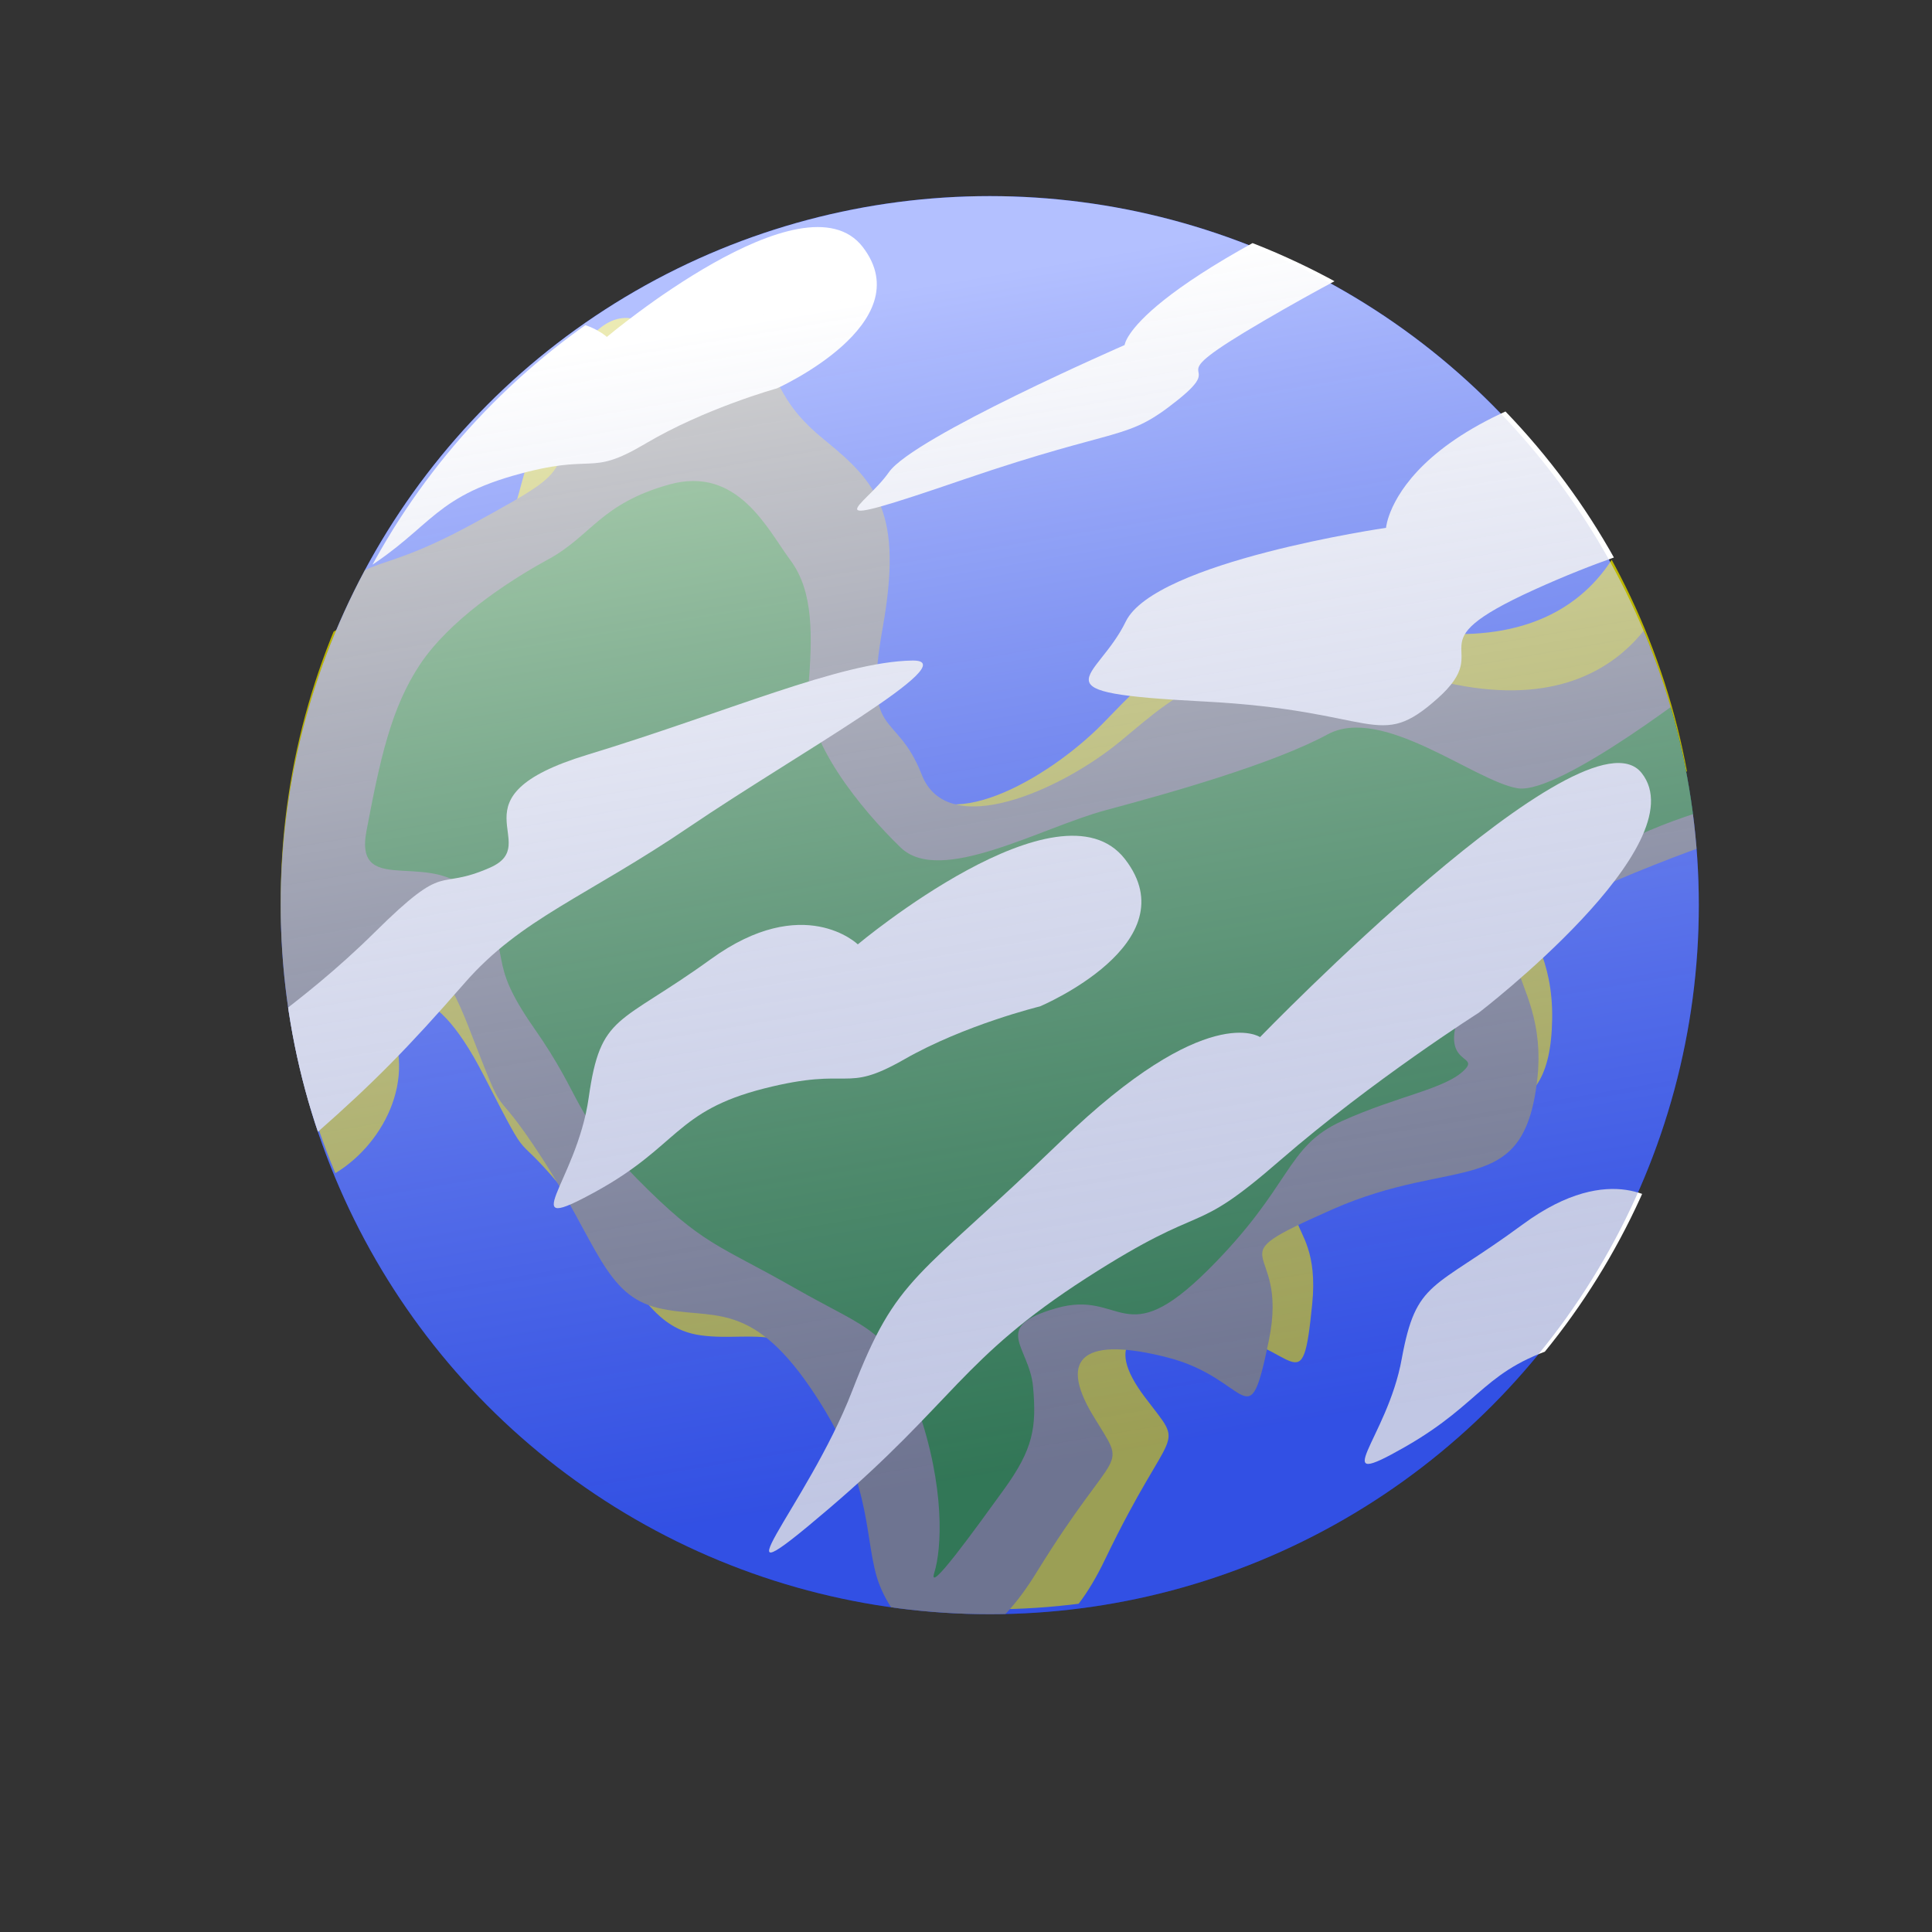<?xml version="1.0" encoding="utf-8"?>
<!-- Generator: Adobe Illustrator 25.2.0, SVG Export Plug-In . SVG Version: 6.00 Build 0)  -->
<svg version="1.1" id="Ebene_1" xmlns="http://www.w3.org/2000/svg" xmlns:xlink="http://www.w3.org/1999/xlink" x="0px" y="0px"
	 viewBox="0 0 1000 1000" style="enable-background:new 0 0 1000 1000;" xml:space="preserve">
<rect x="0" y="0" width="1000" height="1000" fill="#333333" stroke="none"/>
<style type="text/css">
	.st0{display:none;}
	.st1{fill:#002BFF;}
	.st2{clip-path:url(#SVGID_2_);fill:#BCB700;}
	.st3{clip-path:url(#SVGID_4_);fill:#6B6B6B;}
	.st4{clip-path:url(#SVGID_6_);fill:#007003;}
	.st5{clip-path:url(#SVGID_8_);fill:#FFFFFF;}
	.st6{clip-path:url(#SVGID_10_);fill:#FFFFFF;}
	.st7{opacity:0.7;fill:url(#SVGID_17_);enable-background:new    ;}
	.st8{display:inline;fill:#FFFFFF;}
</style>
<g id="Ebene_1_1_" class="st0">
	
		<image style="display:inline;overflow:visible;enable-background:new    ;" width="238" height="235" xlink:href="D9D1E7A3.html"  transform="matrix(4.255 0 0 4.255 -9 0)">
	</image>
</g>
<g id="Ebene_2_1_">
	<g>
		<circle class="st1" cx="512.3" cy="468.5" r="367"/>
		<g>
			<g>
				<defs>
					<circle id="SVGID_1_" cx="512.3" cy="466" r="367"/>
				</defs>
				<clipPath id="SVGID_2_">
					<use xlink:href="#SVGID_1_"  style="overflow:visible;"/>
				</clipPath>
				<path class="st2" d="M847.6,253.9c-0.1,2.2-10,87.7-116.7,72.5c-106.6-15.2-133.1,20.8-160.6,48.6s-83.2,60.4-100.1,27.6
					c-16.9-32.8-32.3-14-28-73.8c4.4-59.8-10.5-74.1-39.8-93.3c-29.3-19.2-24.2-30.1-46.7-51.1c-22.5-21-41.6-40.1-70.9,25
					s-1,47.9-58.4,87.5s-52.3,14.7-76.9,63.5s-18,258,7.8,253.2c25.8-4.8,53.2-36.3,48.8-68.8c-4.4-32.5,16.4-42.5,44.1,11.5
					c27.8,54,12.1,23.1,45.1,64s39.8,67.2,67.7,70.9c27.9,3.7,46.2-10.1,82.6,32.8c36.5,42.9,35.3,71,44.3,93.5
					c9,22.5,47,62.8,82.1-10.4c35.2-73.2,42.2-55.3,20.6-83.9c-21.6-28.6-8-40.3,35.6-33.8c43.5,6.6,45.7,38.9,51-14.5
					c5.4-53.4-34.6-36.1,25.6-70.6c60.3-34.6,97.7-15.3,98.6-77.1c0.9-61.8-51.1-61.7,15.7-99.4s88.1-42.8,99.1-48
					C929.3,374.7,847.6,253.9,847.6,253.9z"/>
			</g>
			<g>
				<defs>
					<circle id="SVGID_3_" cx="512.3" cy="468.5" r="367"/>
				</defs>
				<clipPath id="SVGID_4_">
					<use xlink:href="#SVGID_3_"  style="overflow:visible;"/>
				</clipPath>
				<path class="st3" d="M867.8,292.3c-0.4,2.2-19.1,86.1-123.5,60s-134.6,6.9-164.8,31.7s-89,51.4-102.4,17
					c-13.4-34.4-30.7-17.3-20.2-76.2c10.5-59-2.7-74.8-29.9-96.9c-27.2-22.1-21-32.4-41.2-55.7c-20.2-23.2-37.2-44.1-73.1,17.5
					s-6,47.5-67.2,81S192,280,162.5,326S117.8,580.7,144,578.6c26.2-2.1,56.7-30.6,55.7-63.4c-1-32.8,20.7-40.6,42.7,16
					s9.6,24.2,38.2,68.3c28.6,44.1,32.6,71,60,77.5c27.4,6.5,47-5.2,78.8,41.2c31.8,46.4,27.7,74.3,34.3,97.6
					c6.6,23.3,40.2,67.3,82.8-1.9s47.7-50.7,29.2-81.3c-18.5-30.7-3.7-40.9,38.9-29.9s41.4,43.5,52.2-9.1s-30.7-39.5,32.8-67.6
					s98.7-5.2,106-66.5s-44.4-66.6,25.9-97.3s92-33.4,103.5-37.4C936.5,420.9,867.8,292.3,867.8,292.3z"/>
			</g>
			<g>
				<defs>
					<circle id="SVGID_5_" cx="512.3" cy="468.5" r="367"/>
				</defs>
				<clipPath id="SVGID_6_">
					<use xlink:href="#SVGID_5_"  style="overflow:visible;"/>
				</clipPath>
				<path class="st4" d="M884.5,351.2c0,0-76.9,60.4-99,56.8c-22.1-3.6-70-43.2-98.3-27.9c-28.3,15.3-81.1,30.2-114.7,39.2
					c-33.7,9-85.8,39.2-106.3,19.4s-50-55.8-47.8-82.7s2.7-49.9-9.2-65.9s-27.3-49.3-62.9-39.3s-40.1,26.5-62.5,38.7
					c-22.4,12.2-51.4,31.9-66.4,54.4c-15,22.5-20.7,49.2-27.7,86.1s37.5,6.1,57.5,36.6c19.9,30.5,3.1,28.2,29.2,65.5
					s19.2,43.5,53.4,78.1c34.2,34.6,41.2,33.5,81.4,56.4s49.2,20.7,63.7,62.1c14.5,41.3,12.5,73.2,8.7,85.3s20.8-22,36-43
					s17-32.1,15.1-53.3c-2-21.2-22.2-30.8,12.1-40.6s34.6,23.8,78.5-19.8c43.8-43.6,39.9-63.7,69.2-77
					c29.4-13.3,53.9-16.6,63.7-26.7s-27.6,2.3,16.3-63.5s148.8-81.2,154-80C933.5,411.4,884.5,351.2,884.5,351.2z"/>
			</g>
			<g>
				<defs>
					<circle id="SVGID_7_" cx="512.3" cy="468.5" r="367"/>
				</defs>
				<clipPath id="SVGID_8_">
					<use xlink:href="#SVGID_7_"  style="overflow:visible;"/>
				</clipPath>
				<path class="st5" d="M472.2,341.9c28.6-0.5-60.7,49-114.8,85.7c-54,36.7-87.7,47.7-116.9,81.2s-47.3,51.8-76.5,77.5
					c-29.2,25.7-67.3,59.2-79.3,36.5C72.8,600,49,599.5,83.8,571c34.9-28.5,71.9-50.6,110.2-88.5c38.3-37.9,31.2-20.9,59.6-33.4
					c28.4-12.5-22.3-36.3,50.3-58.4S435,342.5,472.2,341.9z"/>
			</g>
			<g>
				<defs>
					<circle id="SVGID_9_" cx="515.1" cy="467.8" r="367"/>
				</defs>
				<clipPath id="SVGID_10_">
					<use xlink:href="#SVGID_9_"  style="overflow:visible;"/>
				</clipPath>
				<path class="st6" d="M765.4,524.2c0,0,113.7-87.1,84.3-124.1S652.2,536.8,652.2,536.8s-27.5-19.1-102.8,53.6
					s-84.9,69-108.3,129.5c-23.4,60.5-76.9,116.3-12.1,61c64.8-55.3,68.6-77.7,133.3-119.4c64.7-41.6,52.7-19.5,100.5-61.1
					C710.7,558.9,765.4,524.2,765.4,524.2z"/>
				<path class="st6" d="M822.7,64.6c0,0,71-47.7-83.7,18s-156.9,96-156.9,96s-109.3,47.6-122,65.8s-44,32.1,38.9,3.7
					c82.9-28.3,83.4-19.2,110.9-41.3c27.5-22.1-14.7-6.3,44-40.6s80.7-40.8,99.4-56.5C772.2,94,822.7,64.6,822.7,64.6z"/>
				<path class="st6" d="M981.6,213.6c0,0,79.3-49.9-89.8-29.1s-174.4,88.7-174.4,88.7s-119.6,17.4-134.7,48.5s-49.4,36.7,40.6,41.4
					c90,4.6,89.7,26.1,120.8-1.6c31.1-27.7-14.9-26.8,50.1-56.3c65-29.5,88.9-25.9,110.1-46.3C925.6,238.5,981.6,213.6,981.6,213.6z
					"/>
				<path class="st6" d="M538.3,520.9c0,0,77.7-32.7,44-76.2s-138.3,44.1-138.3,44.1s-28-27.1-76,7.6s-57.1,27.9-63.3,71.8
					c-6.2,43.9-39.4,72.2,3.6,48.6c43-23.6,41.1-41.7,87.2-53.4c46.1-11.7,40.8,3,72.4-15C499.3,530.4,538.3,520.9,538.3,520.9z"/>
				<path class="st6" d="M402.2,201c0,0,74.7-33.6,44.4-73.1s-132.5,46.5-132.5,46.5s-25.5-24.4-72.2,10s-55,28.3-62.6,69.7
					c-7.5,41.4-39.9,69.2,1.6,45.5c41.5-23.7,40.4-40.6,84.4-53.3s38.5,1.3,69-16.8C365,211.3,402.2,201,402.2,201z"/>
				<path class="st6" d="M948.4,650.4c0,0,74.7-33.6,44.4-73.1s-132.5,46.5-132.5,46.5s-25.5-24.4-72.2,10
					c-46.7,34.4-55,28.3-62.6,69.7c-7.5,41.4-39.9,69.2,1.6,45.5c41.5-23.7,40.4-40.6,84.4-53.3s38.5,1.3,69-16.8
					C911.1,660.7,948.4,650.4,948.4,650.4z"/>
			</g>
			<g>
				<defs>
					<circle id="SVGID_11_" cx="512.3" cy="468.5" r="367"/>
				</defs>
				<clipPath id="SVGID_12_">
					<use xlink:href="#SVGID_11_"  style="overflow:visible;"/>
				</clipPath>
			</g>
			<g>
				<defs>
					<circle id="SVGID_13_" cx="512.3" cy="468.5" r="367"/>
				</defs>
				<clipPath id="SVGID_14_">
					<use xlink:href="#SVGID_13_"  style="overflow:visible;"/>
				</clipPath>
			</g>
			<g>
				<defs>
					<circle id="SVGID_15_" cx="512.3" cy="468.5" r="367"/>
				</defs>
				<clipPath id="SVGID_16_">
					<use xlink:href="#SVGID_15_"  style="overflow:visible;"/>
				</clipPath>
			</g>
		</g>
		
			<linearGradient id="SVGID_17_" gradientUnits="userSpaceOnUse" x1="368.713" y1="216.035" x2="670.713" y2="747.035" gradientTransform="matrix(-0.94 -0.342 0.342 -0.94 833.652 1083.767)">
			<stop  offset="0" style="stop-color:#727FC0;stop-opacity:0.63"/>
			<stop  offset="1" style="stop-color:#FFFFFF"/>
		</linearGradient>
		<circle class="st7" cx="512.3" cy="468.5" r="367"/>
	</g>
	<g class="st0">
		<path class="st8" d="M362.6,368.9l-17.9,26.2h-85.5c0,0-7.4-1.2-7.4,9.5s8.3,8.3,8.3,8.3l85,0.2c0,0,22.2-1.4,23.4,28.4
			c1.2,29.8-21.4,33.3-21.4,33.3H217.7l23.4-28.6h89.3c0,0,6,0,6-7.1s-6-7.1-6-7.1l-89.3-1.2c0,0-19.1,1.2-17.9-29.8
			s20.2-32.2,20.2-32.2L362.6,368.9L362.6,368.9z"/>
		<polygon class="st8" points="555.5,368.9 555.5,474.9 587,474.9 587,435.6 648.5,435.6 671.1,409.4 586.5,409.4 586.5,393.9 
			653.2,393.9 674.3,368.9 		"/>
		<polygon class="st8" points="685.4,368.9 685.4,474.9 789.7,474.9 806.9,449.9 716.4,449.9 716.4,432 792.6,432 806.9,409.6 
			716.4,409.6 716.4,393.9 792.6,393.9 806.9,368.9 		"/>
		<path class="st8" d="M209,607.1l26.2-92.9c0,0,3.6-6,15.5-6c11.9,0,14.3,6,14.3,6s22.6,45.3,23.8,47.6s3.6,8.3,6,8.3s6-7.2,6-8.3
			s27.4-47.6,27.4-47.6s3.6-4.8,13.1-4.8s10.7,3.6,11.9,4.8s29.8,89.3,31,91.7c-15.5,0-32.2,0-32.2,0s-11.9-54.8-15.5-54.8
			s-22.6,41.7-27.4,48.8s-2.4,7.2-12.5,7.2c-10.1,0-14.9-2.4-18.5-8.3c-3.6-6-22.6-50-25-50c-2.4,0-12,58.4-12.5,58.4
			C240.6,607.1,209,607.1,209,607.1z"/>
		<path class="st8" d="M468,506.4L543,607.1l-108.3,0.6l17.9-26.2l36.3-0.6c0,0-24.5-34.2-24.2-34.4c0.4-0.2-47.2,60-47.9,60
			c-0.7,0-28.6,0-28.6,0L468,506.4z"/>
		<path class="st8" d="M551.9,607.1h29.9v-27.2h41.4l20.6,27.2l38.8-0.9l-28.2-25.3c0,0-3.6-1.2,0-4.8s23.8-2.4,23.8-29.8
			s-17.9-36.9-28.6-35.7c-10.7,1.2-83.3-0.1-83.3-0.1l-19.1,25.1c0,0,91.7,0,92.9,0s6,0,6,9.5s-2.4,11.9-4.8,11.9
			s-91.7-1.2-91.7-1.2l-0.3,51.2H551.9z"/>
		<path class="st8" d="M685.9,607.1"/>
		<path class="st8" d="M811.9,517.5l-15.1,22.2h-72.3c0,0-6.2-1-6.2,8.1s7,7,7,7l71.9,0.2c0,0,18.8-1.2,19.8,24
			s-18.1,28.2-18.1,28.2H689.4l19.8-24.2h75.5c0,0,5,0,5-6s-5-6-5-6l-75.5-1c0,0-16.1,1-15.1-25.2s17.1-27.2,17.1-27.2L811.9,517.5
			L811.9,517.5z"/>
		<path class="st8" d="M550.9,253.4c33.5,2.5,61.8,22.5,157.1,60.1c-2.6,15-17.1,83-66,185.6c-48.9,102.6-186.7,170.7-186.7,170.7
			s-56.4-56-79.5-121.1c-23.2-65.1-2.6-245.3-2.6-245.3C427.3,278.5,517.4,250.9,550.9,253.4z M410.7,463.3l75.1,68.5
			c0,0,91.1-146.1,88.4-147.8s-31.8-25.1-31.8-25.1l-67.7,107.7L433.6,432L410.7,463.3z"/>
	</g>
</g>
</svg>
